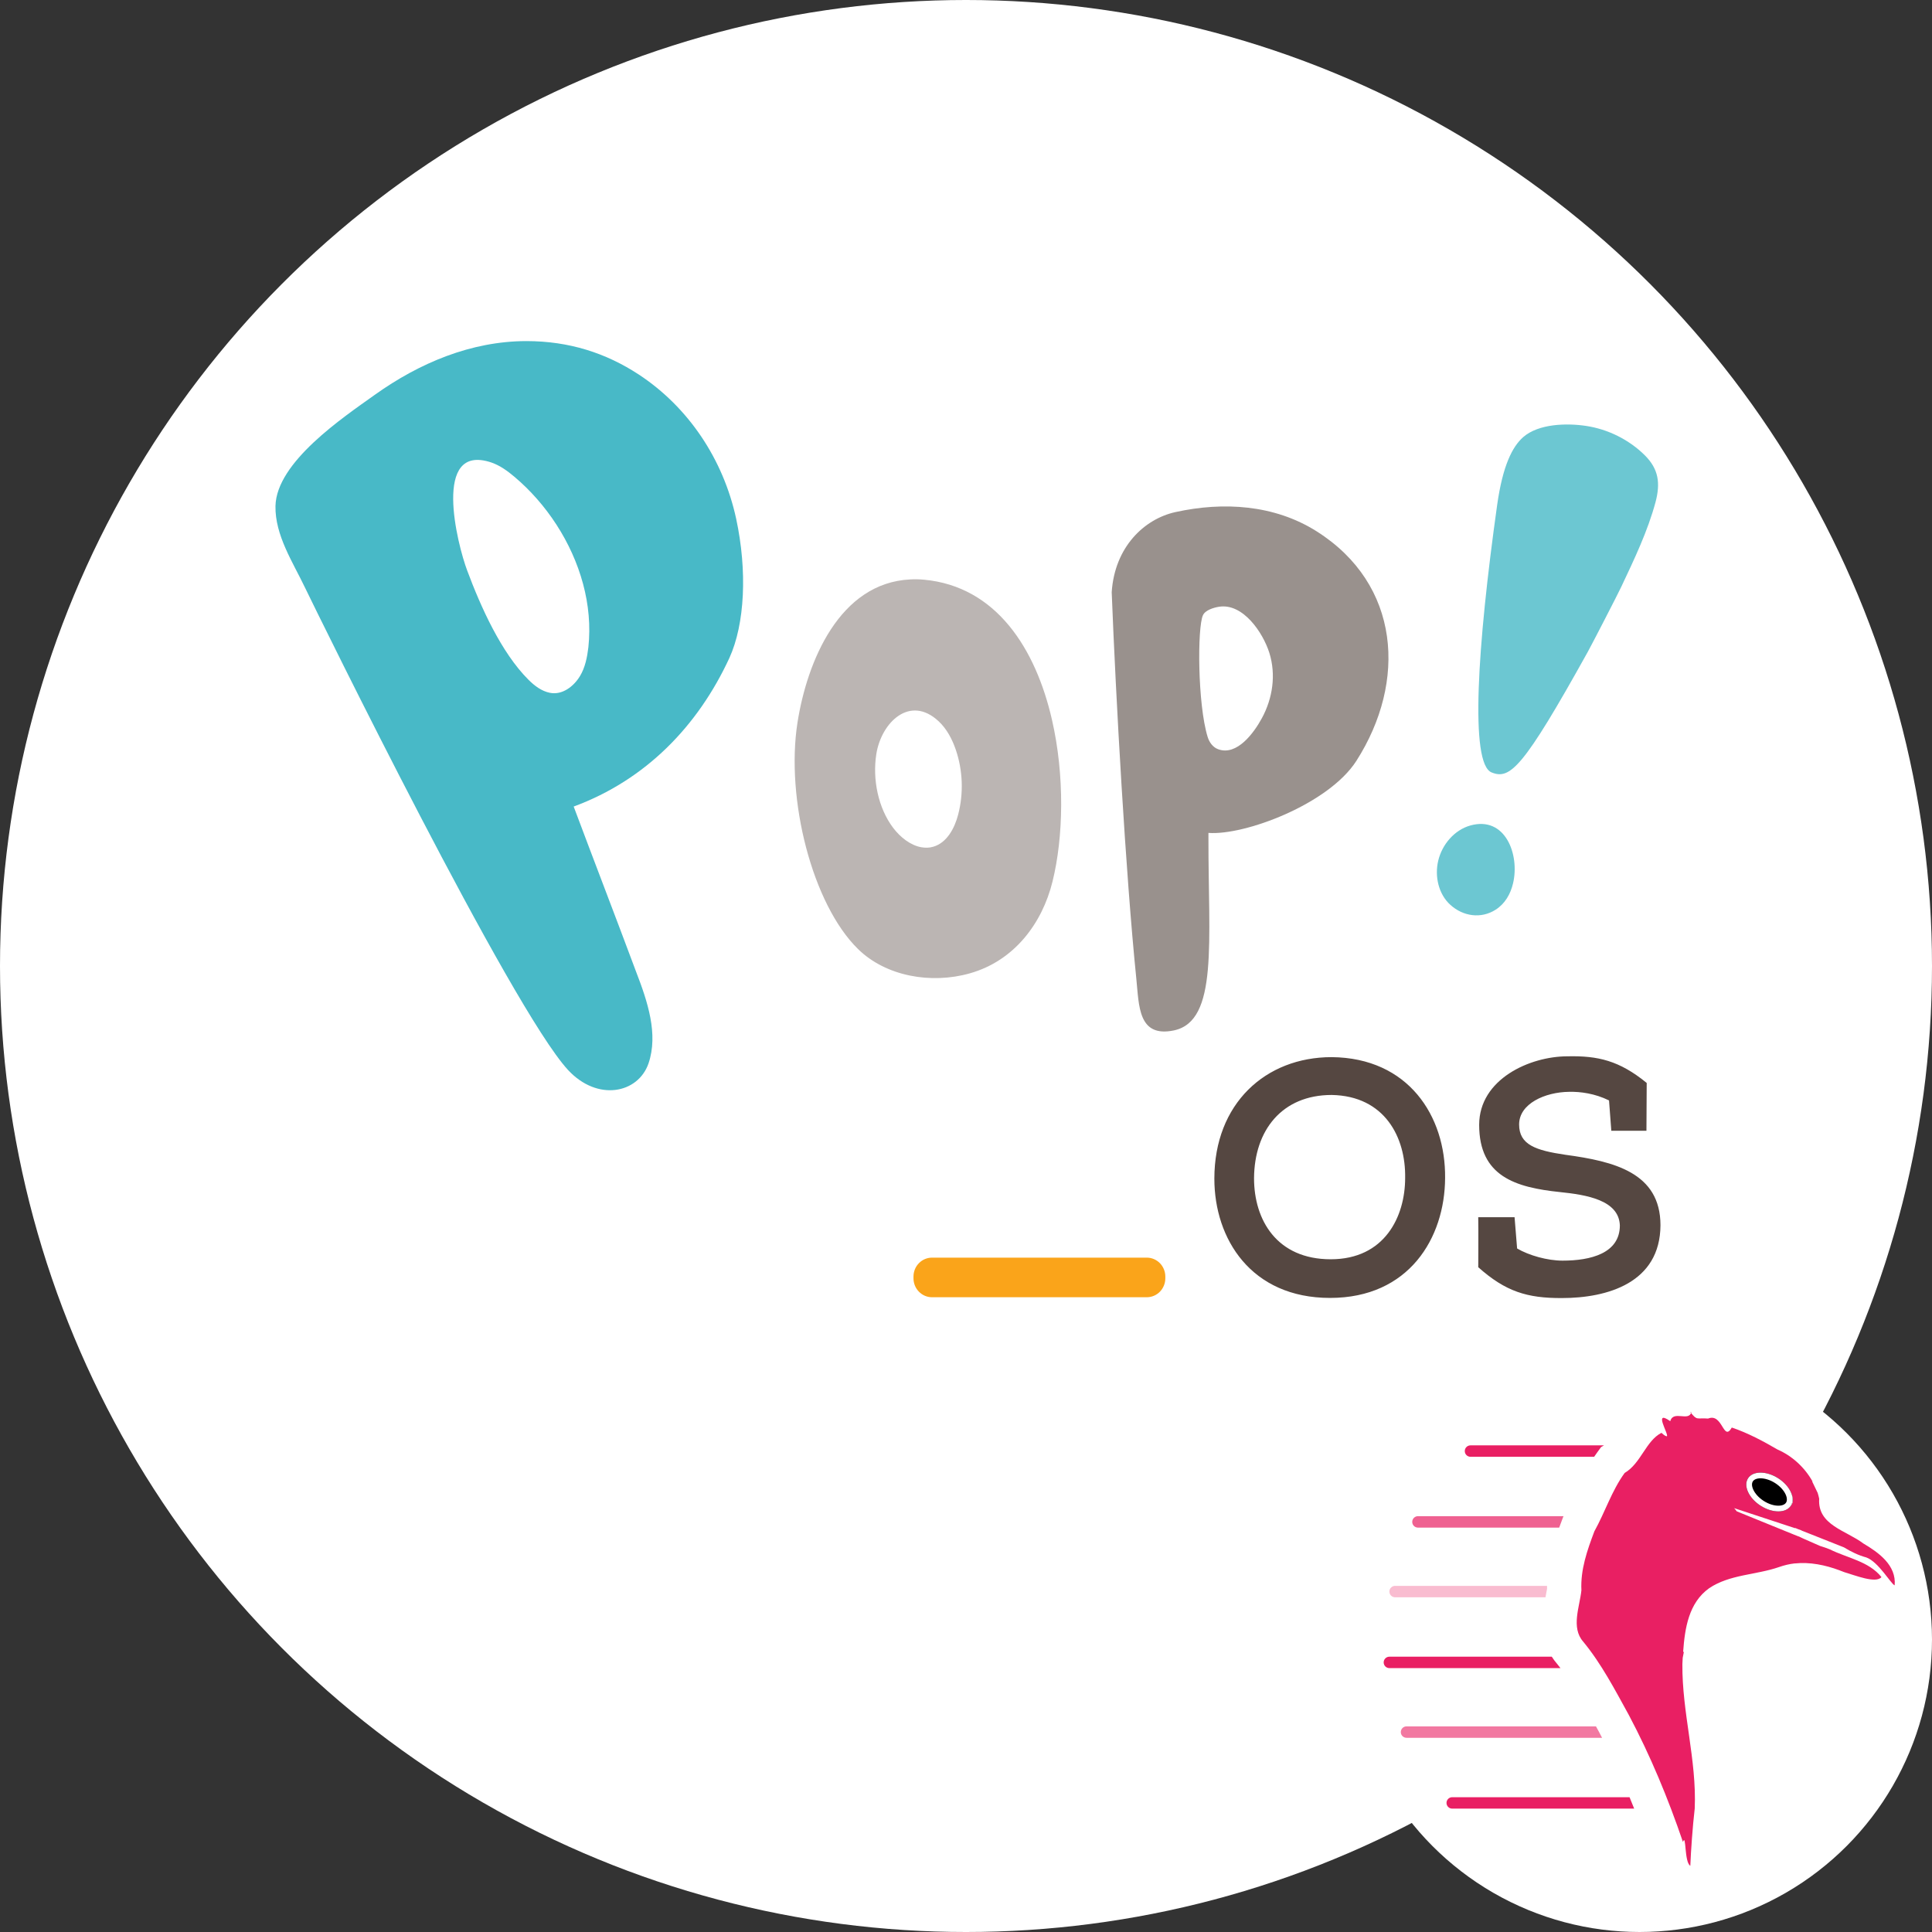 <svg width="512" height="512" viewBox="0 0 512 512" fill="none" xmlns="http://www.w3.org/2000/svg">
<rect x="0" y="0" width="512" height="512" fill="#333333" stroke="none"/>
<circle cx="256" cy="256" r="256" fill="white"/>
<g clip-path="url(#clip0_2:411)">
<path d="M400.975 234.085C400.303 236.945 398.851 239.478 396.372 241.071C392.478 243.568 387.733 242.844 384.37 239.804C381.218 236.981 380.156 232.203 381.148 228.077C382.174 223.77 385.432 219.969 389.61 218.775C398.922 216.132 402.781 226.484 400.975 234.085V234.085ZM395.275 204.695C389.504 202.342 391.486 171.395 396.762 133.825C398.249 123.328 400.798 118.369 403.666 115.836C407.773 112.252 415.244 112.108 420.307 112.868C426.114 113.736 431.673 116.487 435.886 120.65C439.604 124.342 440.029 128.106 438.754 132.992C436.665 140.774 433.089 148.23 429.655 155.506C428.84 157.279 421.724 171.069 420.768 172.771C403.595 203.681 400.161 206.685 395.275 204.695Z" fill="#6CC7D2"/>
<path d="M278.787 190.76C282.186 205.6 281.832 221.887 278.928 233.615C276.202 244.69 268.802 254.608 257.047 257.938C246.744 260.87 234.741 258.734 227.376 251.495C215.267 239.623 208.186 211.753 211.337 191.52C213.886 175.268 222.455 154.456 241.256 153.551C242.459 153.479 243.663 153.515 244.867 153.623C264.022 155.397 274.467 171.902 278.787 190.76ZM244.159 224.53C245.221 224.711 246.283 224.711 247.346 224.385C250.922 223.335 252.975 219.535 253.931 215.843C255.383 210.233 255.17 204.188 253.294 198.686C252.338 195.899 250.922 193.185 248.762 191.158C241.149 184.027 233.537 191.447 232.227 199.881C231.2 206.468 232.687 214.105 236.723 219.426C238.6 221.887 241.291 224.023 244.159 224.53Z" fill="#BBB5B3"/>
<path d="M320.248 222.213C320.213 249.613 322.904 270.57 311.113 273.067C301.553 275.058 301.872 266.48 301.129 259.277C298.296 231.371 295.711 185.005 294.614 156.953C295.393 144.9 303.288 137.517 311.503 135.707C324.178 132.92 337.704 133.716 348.928 140.81C371.128 154.854 372.898 180.625 359.443 201.654C352.079 213.128 329.808 221.453 320.248 220.729V222.213ZM323.081 160.79C321.7 161.007 319.434 161.659 318.797 163.034C317.274 166.255 317.38 186.706 320.036 195.284C320.461 196.696 321.417 198.035 322.797 198.542C327.825 200.424 332.357 194.126 334.411 190.325C337.279 185.041 338.199 178.815 336.394 173.024C334.694 167.631 329.419 159.813 323.081 160.79Z" fill="#99918D"/>
<path d="M193.28 174.399C184.959 192.388 171.15 206.685 152.031 213.743C157.519 228.403 163.113 242.881 168.566 257.503C171.611 265.394 174.514 274.045 171.859 281.827C169.097 289.789 158.333 291.997 150.508 283.528C135.46 267.167 84.581 163.505 80.828 155.723C77.641 149.027 72.861 141.86 73.003 134.114C73.251 122.459 90.883 110.66 99.346 104.615C111.171 96.182 124.838 90.427 139.461 90.391C150.862 90.391 160.599 93.576 169.238 99.222C182.481 107.909 191.686 121.772 195.085 137.444C198.06 151.234 197.422 165.351 193.28 174.399V174.399ZM154.509 154.709C151.535 143.67 144.808 133.499 136.346 126.368C134.504 124.812 132.522 123.364 130.22 122.568C114.358 117.247 121.227 144.357 123.812 151.198C127.388 160.79 132.805 172.915 140.063 180.154C141.657 181.747 143.533 183.159 145.693 183.593C148.986 184.281 152.031 181.928 153.695 179.177C155.076 176.897 155.607 174.182 155.926 171.54C156.527 165.93 155.996 160.211 154.509 154.709V154.709Z" fill="#48B9C7"/>
<path d="M382.966 312.184C382.895 328.074 373.406 343.963 352.481 343.963C331.555 343.963 321.818 328.327 321.818 312.365C321.818 292.458 335.379 280.151 352.905 280.151C373.229 280.332 383.143 295.751 382.966 312.184ZM352.905 290.177C339.77 290.177 332.405 299.516 332.334 312.256C332.334 323.332 338.389 333.72 352.658 333.72C366.926 333.72 372.379 322.463 372.379 312.148C372.556 301.434 366.997 290.431 352.905 290.177ZM391.747 335.819C391.747 338.172 391.817 324.635 391.747 322.572H401.377L402.05 330.861C405.201 332.707 410.087 334.082 414.088 334.082C421.524 334.082 429.278 332.164 429.278 324.744C429.03 318.011 420.391 316.636 413.415 315.912C401.554 314.681 391.994 311.713 391.994 298.104C391.994 285.979 405.414 279.934 415.398 279.934C423.436 279.753 429.136 281.056 436.394 286.992C436.394 291.878 436.324 294.774 436.324 299.66H427.012L426.41 291.625C422.657 289.779 418.797 289.272 415.823 289.345C409.415 289.417 402.581 292.494 402.581 297.995C402.581 303.389 407.007 304.873 414.867 306.031C427.684 307.768 440.041 310.736 440.041 324.707C439.97 339.982 425.949 343.999 413.911 343.999C404.741 344.036 399.005 342.298 391.747 335.819V335.819Z" fill="#554741"/>
<path d="M308.824 338.751C308.824 341.538 306.629 343.782 303.903 343.782H247.004C244.278 343.782 242.083 341.538 242.083 338.751V338.317C242.083 335.53 244.278 333.286 247.004 333.286H303.903C306.629 333.286 308.824 335.53 308.824 338.317V338.751Z" fill="#FAA41A"/>
</g>
<circle cx="434.5" cy="434.5" r="77.5" fill="white"/>
<path d="M425.077 383.035L389.695 383.035C388.859 383.035 388.182 383.713 388.182 384.549C388.182 385.385 388.859 386.063 389.695 386.063L422.466 386.063C422.7 385.715 422.942 385.369 423.192 385.024L424.3 383.494L425.077 383.035Z" fill="#E91F63"/>
<path d="M414.021 402.627C413.758 403.326 413.481 404.062 413.201 404.832L375.77 404.832C374.934 404.832 374.256 404.154 374.256 403.318C374.256 402.482 374.934 401.805 375.77 401.805L414.365 401.805L414.256 402.001L414.021 402.627Z" fill="#E91F63" fill-opacity="0.7"/>
<path d="M409.981 420.271L369.715 420.271C368.879 420.271 368.201 420.949 368.201 421.785C368.201 422.621 368.879 423.299 369.715 423.299L409.566 423.299C409.574 423.255 409.583 423.211 409.591 423.168L409.6 423.123C409.788 422.168 409.911 421.53 409.988 421.029C409.983 420.775 409.98 420.523 409.981 420.271Z" fill="#E91F63" fill-opacity="0.3"/>
<path d="M411.238 439.041L368.201 439.041C367.365 439.041 366.688 439.719 366.688 440.555C366.688 441.391 367.365 442.068 368.201 442.068L413.542 442.068C413.244 441.681 412.941 441.299 412.632 440.922C412.101 440.306 411.639 439.677 411.238 439.041Z" fill="#E91F63"/>
<path d="M422.95 457.508L372.742 457.508C371.906 457.508 371.229 458.186 371.229 459.021C371.229 459.857 371.906 460.535 372.742 460.535L424.569 460.535C424.27 459.958 423.969 459.383 423.665 458.809C423.424 458.372 423.186 457.938 422.95 457.508Z" fill="#E91F63" fill-opacity="0.6"/>
<path d="M431.847 476.277L384.852 476.277C384.016 476.277 383.338 476.955 383.338 477.791C383.338 478.627 384.016 479.305 384.852 479.305L433.073 479.305C432.672 478.292 432.263 477.283 431.847 476.277Z" fill="#E91F63"/>
<path d="M448.208 374.214C447.614 376.864 443.434 373.631 442.641 376.63C437.96 373.333 442.354 380.198 441.734 380.632L441.697 380.625L441.325 380.512C441.094 380.375 440.764 380.15 440.296 379.717C436.146 381.868 434.892 387.786 430.546 390.353C427.094 395.117 425.379 400.679 422.521 405.826C420.618 410.883 418.819 415.96 419.089 421.445C418.641 425.778 416.273 431.325 419.566 435.056C424.389 440.907 427.989 447.831 431.655 454.491C437.386 465.283 442.074 476.628 445.996 488.138C446.898 485.638 446.326 493.584 447.95 494.447C448.115 490.45 448.554 484.132 449.121 479.267C449.667 466.363 445.729 453.84 445.85 440.978C445.881 440.441 445.903 439.887 445.935 439.34L446.242 437.784L446.052 437.746C446.498 431.468 447.533 424.774 452.918 420.909C458.369 417.22 465.37 417.399 471.458 415.288C472.815 414.809 474.207 414.478 475.59 414.321C475.601 414.32 475.617 414.33 475.628 414.329C479.652 413.905 483.694 414.739 487.508 416.156C487.565 416.177 487.634 416.21 487.69 416.231C488.037 416.362 488.413 416.499 488.755 416.638C491.586 417.462 497.164 419.735 498.603 417.946C495.295 413.77 489.507 412.883 484.894 410.585C484.155 410.294 483.237 409.955 482.306 409.681L477.761 407.68L476.642 407.144L476.635 407.182L460.262 400.521C460.04 400.222 459.796 399.912 459.56 399.673L475.693 404.985L475.708 404.909C476.266 405.154 476.824 405.374 477.399 405.558L477.392 405.596L488.664 410.065C490.534 411.217 492.576 412.2 494.568 412.731C497.805 413.873 501.069 419.684 502.103 420.14C502.599 414.793 497.834 411.417 493.794 409.029C489.21 405.562 481.615 404.167 482.107 397.177C481.987 396.66 481.87 396.144 481.702 395.632L480.249 392.617L480.333 392.594C478.261 388.877 474.922 385.819 471.059 384.136C467.332 381.961 463.103 379.701 458.942 378.313C456.674 382.262 456.563 374.358 452.666 375.932C449.567 375.694 449.823 376.576 447.951 374.214L448.208 374.214ZM467.532 390.906C468.634 391.093 469.845 391.541 471.024 392.225C474.151 394.046 475.857 396.929 474.846 398.663C473.835 400.396 470.466 400.314 467.34 398.485C464.214 396.657 462.497 393.83 463.51 392.084C464.142 390.997 465.698 390.595 467.532 390.906Z" fill="#E91F63"/>
<path d="M466.591 399.038C469.725 401.043 473.309 401.039 474.595 399.029C475.881 397.019 474.383 393.764 471.248 391.759C468.114 389.754 464.531 389.758 463.245 391.768C461.959 393.778 463.457 397.033 466.591 399.038Z" fill="black"/>
<path fill-rule="evenodd" clip-rule="evenodd" d="M471.284 399.026C472.422 399.025 473.049 398.636 473.32 398.214C473.59 397.791 473.68 397.058 473.204 396.025C472.737 395.01 471.793 393.904 470.433 393.034C469.073 392.164 467.673 391.77 466.555 391.771C465.418 391.773 464.79 392.161 464.52 392.584C464.25 393.006 464.16 393.739 464.636 394.772C465.103 395.787 466.047 396.893 467.407 397.763C468.767 398.633 470.167 399.027 471.284 399.026ZM474.595 399.029C473.309 401.039 469.725 401.043 466.591 399.038C463.457 397.033 461.959 393.778 463.245 391.768C464.531 389.758 468.114 389.754 471.248 391.759C474.383 393.764 475.881 397.019 474.595 399.029Z" fill="white"/>
<defs>
<clipPath id="clip0_2:411">
<rect width="367" height="254" fill="white" transform="translate(73 90)"/>
</clipPath>
</defs>
</svg>
